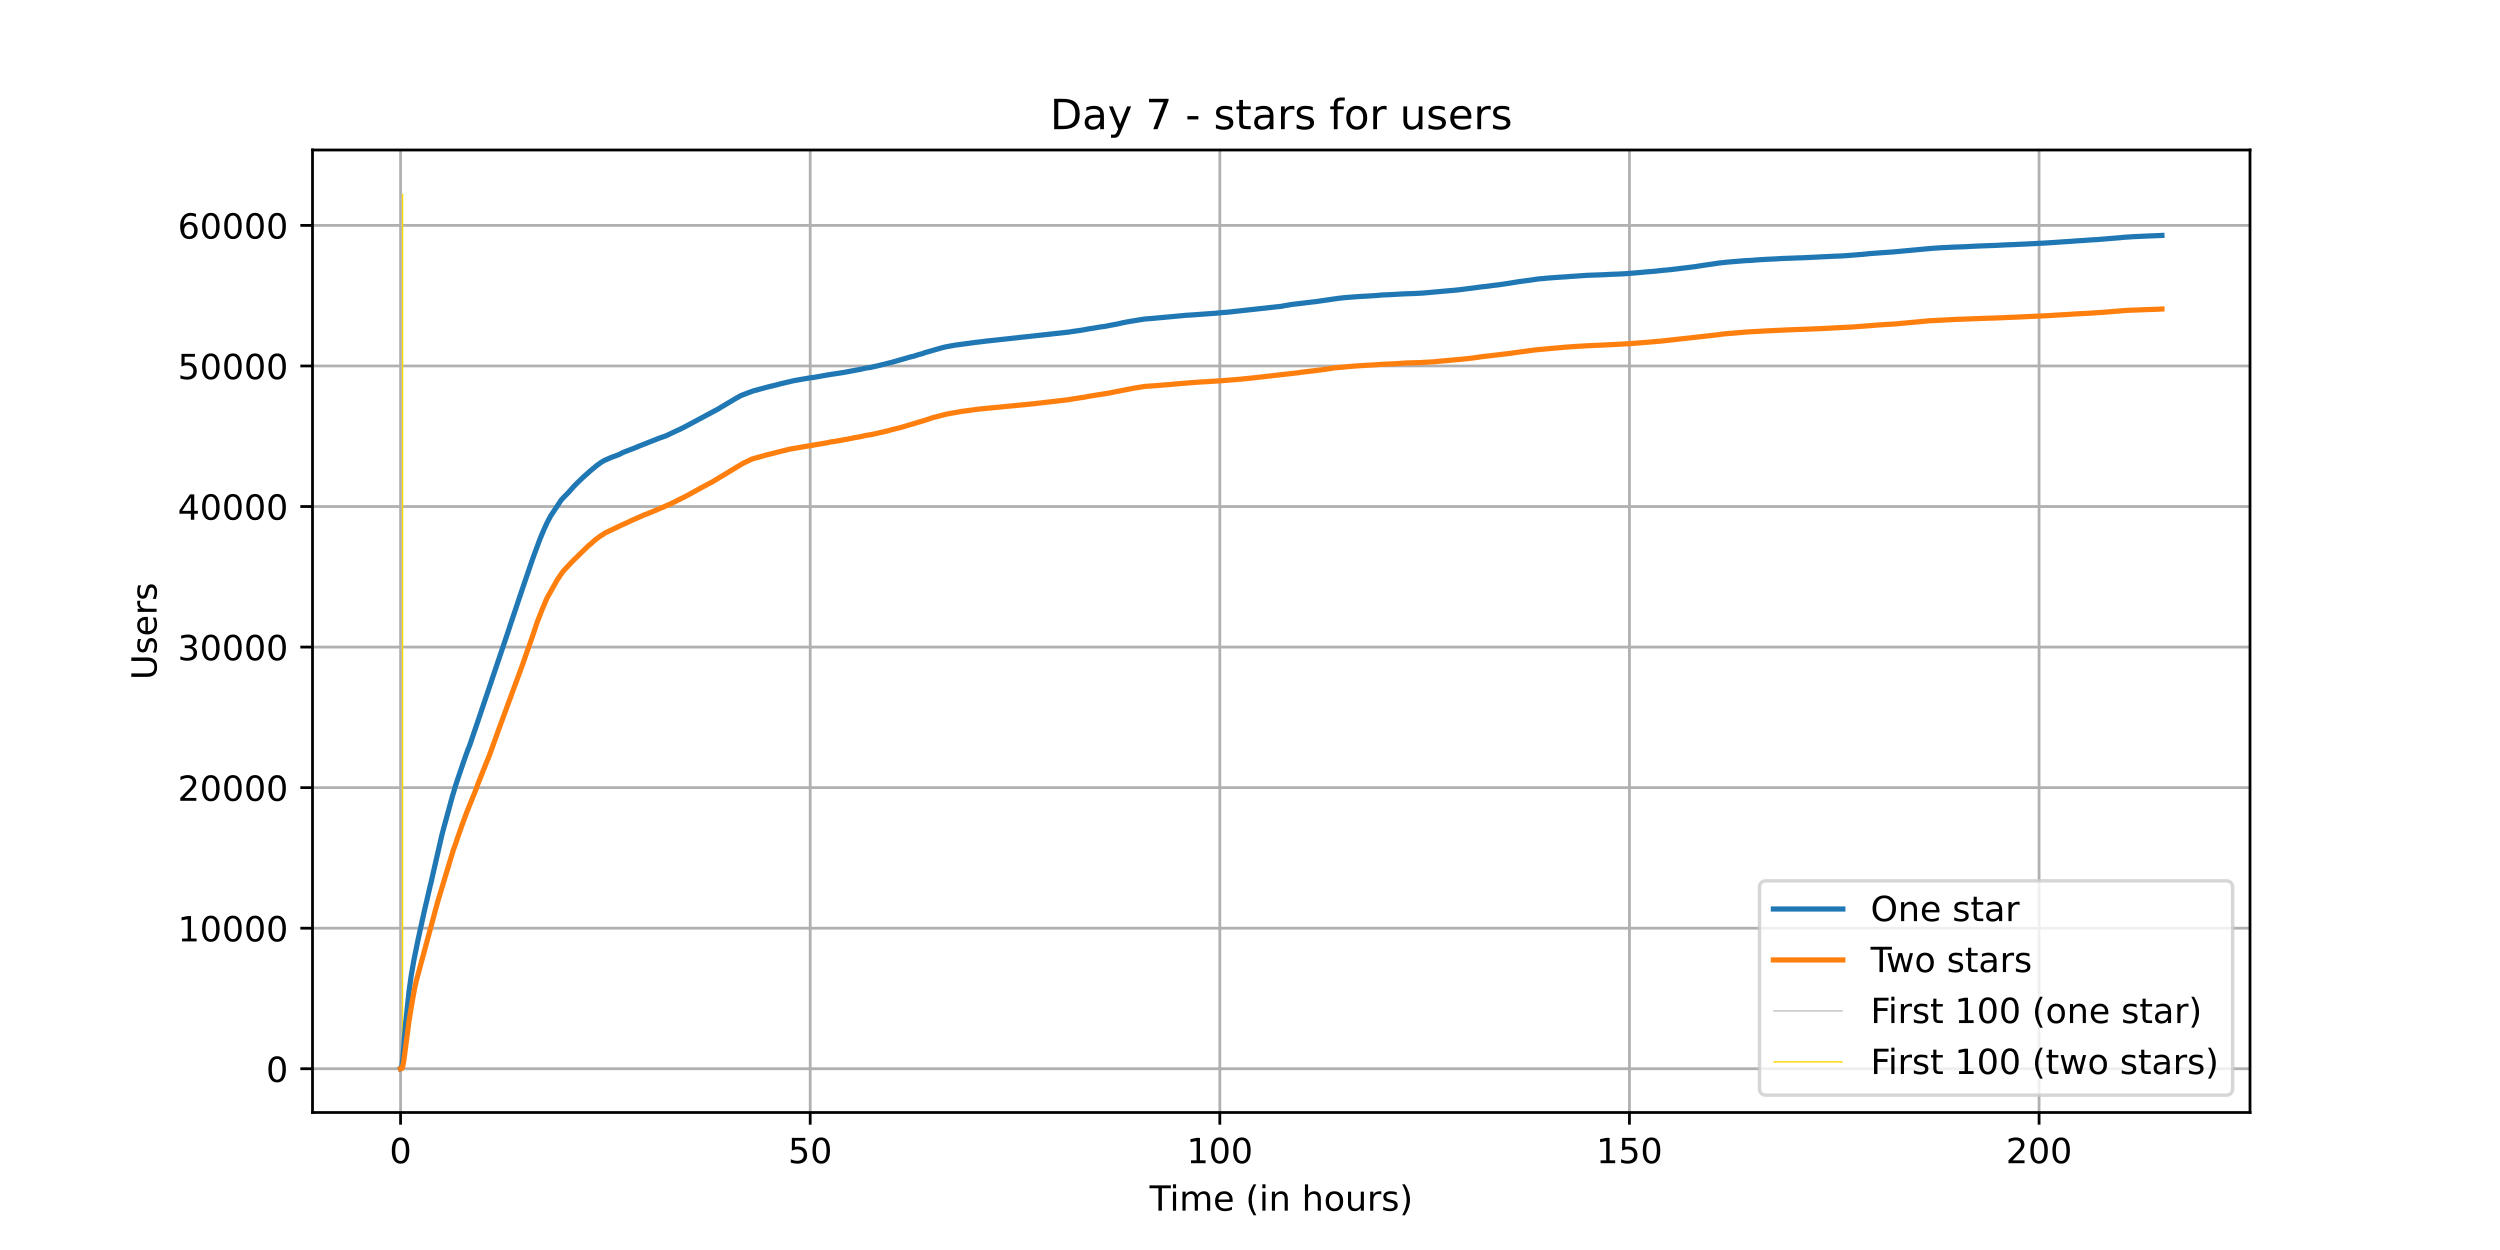 <?xml version="1.0" encoding="utf-8" standalone="no"?>
<!DOCTYPE svg PUBLIC "-//W3C//DTD SVG 1.1//EN"
  "http://www.w3.org/Graphics/SVG/1.1/DTD/svg11.dtd">
<!-- Created with matplotlib (https://matplotlib.org/) -->
<svg height="360pt" version="1.1" viewBox="0 0 720 360" width="720pt" xmlns="http://www.w3.org/2000/svg" xmlns:xlink="http://www.w3.org/1999/xlink">
 <defs>
  <style type="text/css">*{stroke-linecap:butt;stroke-linejoin:round;}</style>
 </defs>
 <g id="figure_1">
  <g id="patch_1">
   <path d="M 0 360 
L 720 360 
L 720 0 
L 0 0 
z
" style="fill:#ffffff;"/>
  </g>
  <g id="axes_1">
   <g id="patch_2">
    <path d="M 90 320.4 
L 648 320.4 
L 648 43.2 
L 90 43.2 
z
" style="fill:#ffffff;"/>
   </g>
   <g id="matplotlib.axis_1">
    <g id="xtick_1">
     <g id="line2d_1">
      <path clip-path="url(#p04a15d1991)" d="M 115.364 320.4 
L 115.364 43.2 
" style="fill:none;stroke:#b0b0b0;stroke-linecap:square;stroke-width:0.8;"/>
     </g>
     <g id="line2d_2">
      <defs>
       <path d="M 0 0 
L 0 3.5 
" id="mc020e2a928" style="stroke:#000000;stroke-width:0.8;"/>
      </defs>
      <g>
       <use style="stroke:#000000;stroke-width:0.8;" x="115.364" xlink:href="#mc020e2a928" y="320.4"/>
      </g>
     </g>
     <g id="text_1">
      <!-- 0 -->
      <g transform="translate(112.182 334.998)scale(0.1 -0.1)">
       <defs>
        <path d="M 31.781 66.406 
Q 24.172 66.406 20.328 58.906 
Q 16.5 51.422 16.5 36.375 
Q 16.5 21.391 20.328 13.891 
Q 24.172 6.391 31.781 6.391 
Q 39.453 6.391 43.281 13.891 
Q 47.125 21.391 47.125 36.375 
Q 47.125 51.422 43.281 58.906 
Q 39.453 66.406 31.781 66.406 
z
M 31.781 74.219 
Q 44.047 74.219 50.516 64.516 
Q 56.984 54.828 56.984 36.375 
Q 56.984 17.969 50.516 8.266 
Q 44.047 -1.422 31.781 -1.422 
Q 19.531 -1.422 13.062 8.266 
Q 6.594 17.969 6.594 36.375 
Q 6.594 54.828 13.062 64.516 
Q 19.531 74.219 31.781 74.219 
z
" id="DejaVuSans-48"/>
       </defs>
       <use xlink:href="#DejaVuSans-48"/>
      </g>
     </g>
    </g>
    <g id="xtick_2">
     <g id="line2d_3">
      <path clip-path="url(#p04a15d1991)" d="M 233.336 320.4 
L 233.336 43.2 
" style="fill:none;stroke:#b0b0b0;stroke-linecap:square;stroke-width:0.8;"/>
     </g>
     <g id="line2d_4">
      <g>
       <use style="stroke:#000000;stroke-width:0.8;" x="233.336" xlink:href="#mc020e2a928" y="320.4"/>
      </g>
     </g>
     <g id="text_2">
      <!-- 50 -->
      <g transform="translate(226.973 334.998)scale(0.1 -0.1)">
       <defs>
        <path d="M 10.797 72.906 
L 49.516 72.906 
L 49.516 64.594 
L 19.828 64.594 
L 19.828 46.734 
Q 21.969 47.469 24.109 47.828 
Q 26.266 48.188 28.422 48.188 
Q 40.625 48.188 47.75 41.5 
Q 54.891 34.812 54.891 23.391 
Q 54.891 11.625 47.562 5.094 
Q 40.234 -1.422 26.906 -1.422 
Q 22.312 -1.422 17.547 -0.641 
Q 12.797 0.141 7.719 1.703 
L 7.719 11.625 
Q 12.109 9.234 16.797 8.062 
Q 21.484 6.891 26.703 6.891 
Q 35.156 6.891 40.078 11.328 
Q 45.016 15.766 45.016 23.391 
Q 45.016 31 40.078 35.438 
Q 35.156 39.891 26.703 39.891 
Q 22.75 39.891 18.812 39.016 
Q 14.891 38.141 10.797 36.281 
z
" id="DejaVuSans-53"/>
       </defs>
       <use xlink:href="#DejaVuSans-53"/>
       <use x="63.623" xlink:href="#DejaVuSans-48"/>
      </g>
     </g>
    </g>
    <g id="xtick_3">
     <g id="line2d_5">
      <path clip-path="url(#p04a15d1991)" d="M 351.307 320.4 
L 351.307 43.2 
" style="fill:none;stroke:#b0b0b0;stroke-linecap:square;stroke-width:0.8;"/>
     </g>
     <g id="line2d_6">
      <g>
       <use style="stroke:#000000;stroke-width:0.8;" x="351.307" xlink:href="#mc020e2a928" y="320.4"/>
      </g>
     </g>
     <g id="text_3">
      <!-- 100 -->
      <g transform="translate(341.764 334.998)scale(0.1 -0.1)">
       <defs>
        <path d="M 12.406 8.297 
L 28.516 8.297 
L 28.516 63.922 
L 10.984 60.406 
L 10.984 69.391 
L 28.422 72.906 
L 38.281 72.906 
L 38.281 8.297 
L 54.391 8.297 
L 54.391 0 
L 12.406 0 
z
" id="DejaVuSans-49"/>
       </defs>
       <use xlink:href="#DejaVuSans-49"/>
       <use x="63.623" xlink:href="#DejaVuSans-48"/>
       <use x="127.246" xlink:href="#DejaVuSans-48"/>
      </g>
     </g>
    </g>
    <g id="xtick_4">
     <g id="line2d_7">
      <path clip-path="url(#p04a15d1991)" d="M 469.279 320.4 
L 469.279 43.2 
" style="fill:none;stroke:#b0b0b0;stroke-linecap:square;stroke-width:0.8;"/>
     </g>
     <g id="line2d_8">
      <g>
       <use style="stroke:#000000;stroke-width:0.8;" x="469.279" xlink:href="#mc020e2a928" y="320.4"/>
      </g>
     </g>
     <g id="text_4">
      <!-- 150 -->
      <g transform="translate(459.736 334.998)scale(0.1 -0.1)">
       <use xlink:href="#DejaVuSans-49"/>
       <use x="63.623" xlink:href="#DejaVuSans-53"/>
       <use x="127.246" xlink:href="#DejaVuSans-48"/>
      </g>
     </g>
    </g>
    <g id="xtick_5">
     <g id="line2d_9">
      <path clip-path="url(#p04a15d1991)" d="M 587.251 320.4 
L 587.251 43.2 
" style="fill:none;stroke:#b0b0b0;stroke-linecap:square;stroke-width:0.8;"/>
     </g>
     <g id="line2d_10">
      <g>
       <use style="stroke:#000000;stroke-width:0.8;" x="587.251" xlink:href="#mc020e2a928" y="320.4"/>
      </g>
     </g>
     <g id="text_5">
      <!-- 200 -->
      <g transform="translate(577.708 334.998)scale(0.1 -0.1)">
       <defs>
        <path d="M 19.188 8.297 
L 53.609 8.297 
L 53.609 0 
L 7.328 0 
L 7.328 8.297 
Q 12.938 14.109 22.625 23.891 
Q 32.328 33.688 34.812 36.531 
Q 39.547 41.844 41.422 45.531 
Q 43.312 49.219 43.312 52.781 
Q 43.312 58.594 39.234 62.25 
Q 35.156 65.922 28.609 65.922 
Q 23.969 65.922 18.812 64.312 
Q 13.672 62.703 7.812 59.422 
L 7.812 69.391 
Q 13.766 71.781 18.938 73 
Q 24.125 74.219 28.422 74.219 
Q 39.75 74.219 46.484 68.547 
Q 53.219 62.891 53.219 53.422 
Q 53.219 48.922 51.531 44.891 
Q 49.859 40.875 45.406 35.406 
Q 44.188 33.984 37.641 27.219 
Q 31.109 20.453 19.188 8.297 
z
" id="DejaVuSans-50"/>
       </defs>
       <use xlink:href="#DejaVuSans-50"/>
       <use x="63.623" xlink:href="#DejaVuSans-48"/>
       <use x="127.246" xlink:href="#DejaVuSans-48"/>
      </g>
     </g>
    </g>
    <g id="text_6">
     <!-- Time (in hours) -->
     <g transform="translate(331.072 348.677)scale(0.1 -0.1)">
      <defs>
       <path d="M -0.297 72.906 
L 61.375 72.906 
L 61.375 64.594 
L 35.5 64.594 
L 35.5 0 
L 25.594 0 
L 25.594 64.594 
L -0.297 64.594 
z
" id="DejaVuSans-84"/>
       <path d="M 9.422 54.688 
L 18.406 54.688 
L 18.406 0 
L 9.422 0 
z
M 9.422 75.984 
L 18.406 75.984 
L 18.406 64.594 
L 9.422 64.594 
z
" id="DejaVuSans-105"/>
       <path d="M 52 44.188 
Q 55.375 50.25 60.062 53.125 
Q 64.75 56 71.094 56 
Q 79.641 56 84.281 50.016 
Q 88.922 44.047 88.922 33.016 
L 88.922 0 
L 79.891 0 
L 79.891 32.719 
Q 79.891 40.578 77.094 44.375 
Q 74.312 48.188 68.609 48.188 
Q 61.625 48.188 57.562 43.547 
Q 53.516 38.922 53.516 30.906 
L 53.516 0 
L 44.484 0 
L 44.484 32.719 
Q 44.484 40.625 41.703 44.406 
Q 38.922 48.188 33.109 48.188 
Q 26.219 48.188 22.156 43.531 
Q 18.109 38.875 18.109 30.906 
L 18.109 0 
L 9.078 0 
L 9.078 54.688 
L 18.109 54.688 
L 18.109 46.188 
Q 21.188 51.219 25.484 53.609 
Q 29.781 56 35.688 56 
Q 41.656 56 45.828 52.969 
Q 50 49.953 52 44.188 
z
" id="DejaVuSans-109"/>
       <path d="M 56.203 29.594 
L 56.203 25.203 
L 14.891 25.203 
Q 15.484 15.922 20.484 11.062 
Q 25.484 6.203 34.422 6.203 
Q 39.594 6.203 44.453 7.469 
Q 49.312 8.734 54.109 11.281 
L 54.109 2.781 
Q 49.266 0.734 44.188 -0.344 
Q 39.109 -1.422 33.891 -1.422 
Q 20.797 -1.422 13.156 6.188 
Q 5.516 13.812 5.516 26.812 
Q 5.516 40.234 12.766 48.109 
Q 20.016 56 32.328 56 
Q 43.359 56 49.781 48.891 
Q 56.203 41.797 56.203 29.594 
z
M 47.219 32.234 
Q 47.125 39.594 43.094 43.984 
Q 39.062 48.391 32.422 48.391 
Q 24.906 48.391 20.391 44.141 
Q 15.875 39.891 15.188 32.172 
z
" id="DejaVuSans-101"/>
       <path id="DejaVuSans-32"/>
       <path d="M 31 75.875 
Q 24.469 64.656 21.281 53.656 
Q 18.109 42.672 18.109 31.391 
Q 18.109 20.125 21.312 9.062 
Q 24.516 -2 31 -13.188 
L 23.188 -13.188 
Q 15.875 -1.703 12.234 9.375 
Q 8.594 20.453 8.594 31.391 
Q 8.594 42.281 12.203 53.312 
Q 15.828 64.359 23.188 75.875 
z
" id="DejaVuSans-40"/>
       <path d="M 54.891 33.016 
L 54.891 0 
L 45.906 0 
L 45.906 32.719 
Q 45.906 40.484 42.875 44.328 
Q 39.844 48.188 33.797 48.188 
Q 26.516 48.188 22.312 43.547 
Q 18.109 38.922 18.109 30.906 
L 18.109 0 
L 9.078 0 
L 9.078 54.688 
L 18.109 54.688 
L 18.109 46.188 
Q 21.344 51.125 25.703 53.562 
Q 30.078 56 35.797 56 
Q 45.219 56 50.047 50.172 
Q 54.891 44.344 54.891 33.016 
z
" id="DejaVuSans-110"/>
       <path d="M 54.891 33.016 
L 54.891 0 
L 45.906 0 
L 45.906 32.719 
Q 45.906 40.484 42.875 44.328 
Q 39.844 48.188 33.797 48.188 
Q 26.516 48.188 22.312 43.547 
Q 18.109 38.922 18.109 30.906 
L 18.109 0 
L 9.078 0 
L 9.078 75.984 
L 18.109 75.984 
L 18.109 46.188 
Q 21.344 51.125 25.703 53.562 
Q 30.078 56 35.797 56 
Q 45.219 56 50.047 50.172 
Q 54.891 44.344 54.891 33.016 
z
" id="DejaVuSans-104"/>
       <path d="M 30.609 48.391 
Q 23.391 48.391 19.188 42.75 
Q 14.984 37.109 14.984 27.297 
Q 14.984 17.484 19.156 11.844 
Q 23.344 6.203 30.609 6.203 
Q 37.797 6.203 41.984 11.859 
Q 46.188 17.531 46.188 27.297 
Q 46.188 37.016 41.984 42.703 
Q 37.797 48.391 30.609 48.391 
z
M 30.609 56 
Q 42.328 56 49.016 48.375 
Q 55.719 40.766 55.719 27.297 
Q 55.719 13.875 49.016 6.219 
Q 42.328 -1.422 30.609 -1.422 
Q 18.844 -1.422 12.172 6.219 
Q 5.516 13.875 5.516 27.297 
Q 5.516 40.766 12.172 48.375 
Q 18.844 56 30.609 56 
z
" id="DejaVuSans-111"/>
       <path d="M 8.5 21.578 
L 8.5 54.688 
L 17.484 54.688 
L 17.484 21.922 
Q 17.484 14.156 20.5 10.266 
Q 23.531 6.391 29.594 6.391 
Q 36.859 6.391 41.078 11.031 
Q 45.312 15.672 45.312 23.688 
L 45.312 54.688 
L 54.297 54.688 
L 54.297 0 
L 45.312 0 
L 45.312 8.406 
Q 42.047 3.422 37.719 1 
Q 33.406 -1.422 27.688 -1.422 
Q 18.266 -1.422 13.375 4.438 
Q 8.5 10.297 8.5 21.578 
z
M 31.109 56 
z
" id="DejaVuSans-117"/>
       <path d="M 41.109 46.297 
Q 39.594 47.172 37.812 47.578 
Q 36.031 48 33.891 48 
Q 26.266 48 22.188 43.047 
Q 18.109 38.094 18.109 28.812 
L 18.109 0 
L 9.078 0 
L 9.078 54.688 
L 18.109 54.688 
L 18.109 46.188 
Q 20.953 51.172 25.484 53.578 
Q 30.031 56 36.531 56 
Q 37.453 56 38.578 55.875 
Q 39.703 55.766 41.062 55.516 
z
" id="DejaVuSans-114"/>
       <path d="M 44.281 53.078 
L 44.281 44.578 
Q 40.484 46.531 36.375 47.5 
Q 32.281 48.484 27.875 48.484 
Q 21.188 48.484 17.844 46.438 
Q 14.5 44.391 14.5 40.281 
Q 14.5 37.156 16.891 35.375 
Q 19.281 33.594 26.516 31.984 
L 29.594 31.297 
Q 39.156 29.25 43.188 25.516 
Q 47.219 21.781 47.219 15.094 
Q 47.219 7.469 41.188 3.016 
Q 35.156 -1.422 24.609 -1.422 
Q 20.219 -1.422 15.453 -0.562 
Q 10.688 0.297 5.422 2 
L 5.422 11.281 
Q 10.406 8.688 15.234 7.391 
Q 20.062 6.109 24.812 6.109 
Q 31.156 6.109 34.562 8.281 
Q 37.984 10.453 37.984 14.406 
Q 37.984 18.062 35.516 20.016 
Q 33.062 21.969 24.703 23.781 
L 21.578 24.516 
Q 13.234 26.266 9.516 29.906 
Q 5.812 33.547 5.812 39.891 
Q 5.812 47.609 11.281 51.797 
Q 16.75 56 26.812 56 
Q 31.781 56 36.172 55.266 
Q 40.578 54.547 44.281 53.078 
z
" id="DejaVuSans-115"/>
       <path d="M 8.016 75.875 
L 15.828 75.875 
Q 23.141 64.359 26.781 53.312 
Q 30.422 42.281 30.422 31.391 
Q 30.422 20.453 26.781 9.375 
Q 23.141 -1.703 15.828 -13.188 
L 8.016 -13.188 
Q 14.5 -2 17.703 9.062 
Q 20.906 20.125 20.906 31.391 
Q 20.906 42.672 17.703 53.656 
Q 14.5 64.656 8.016 75.875 
z
" id="DejaVuSans-41"/>
      </defs>
      <use xlink:href="#DejaVuSans-84"/>
      <use x="57.959" xlink:href="#DejaVuSans-105"/>
      <use x="85.742" xlink:href="#DejaVuSans-109"/>
      <use x="183.154" xlink:href="#DejaVuSans-101"/>
      <use x="244.678" xlink:href="#DejaVuSans-32"/>
      <use x="276.465" xlink:href="#DejaVuSans-40"/>
      <use x="315.479" xlink:href="#DejaVuSans-105"/>
      <use x="343.262" xlink:href="#DejaVuSans-110"/>
      <use x="406.641" xlink:href="#DejaVuSans-32"/>
      <use x="438.428" xlink:href="#DejaVuSans-104"/>
      <use x="501.807" xlink:href="#DejaVuSans-111"/>
      <use x="562.988" xlink:href="#DejaVuSans-117"/>
      <use x="626.367" xlink:href="#DejaVuSans-114"/>
      <use x="667.48" xlink:href="#DejaVuSans-115"/>
      <use x="719.58" xlink:href="#DejaVuSans-41"/>
     </g>
    </g>
   </g>
   <g id="matplotlib.axis_2">
    <g id="ytick_1">
     <g id="line2d_11">
      <path clip-path="url(#p04a15d1991)" d="M 90 307.8 
L 648 307.8 
" style="fill:none;stroke:#b0b0b0;stroke-linecap:square;stroke-width:0.8;"/>
     </g>
     <g id="line2d_12">
      <defs>
       <path d="M 0 0 
L -3.5 0 
" id="m76f26fbe5c" style="stroke:#000000;stroke-width:0.8;"/>
      </defs>
      <g>
       <use style="stroke:#000000;stroke-width:0.8;" x="90" xlink:href="#m76f26fbe5c" y="307.8"/>
      </g>
     </g>
     <g id="text_7">
      <!-- 0 -->
      <g transform="translate(76.638 311.599)scale(0.1 -0.1)">
       <use xlink:href="#DejaVuSans-48"/>
      </g>
     </g>
    </g>
    <g id="ytick_2">
     <g id="line2d_13">
      <path clip-path="url(#p04a15d1991)" d="M 90 267.32 
L 648 267.32 
" style="fill:none;stroke:#b0b0b0;stroke-linecap:square;stroke-width:0.8;"/>
     </g>
     <g id="line2d_14">
      <g>
       <use style="stroke:#000000;stroke-width:0.8;" x="90" xlink:href="#m76f26fbe5c" y="267.32"/>
      </g>
     </g>
     <g id="text_8">
      <!-- 10000 -->
      <g transform="translate(51.188 271.119)scale(0.1 -0.1)">
       <use xlink:href="#DejaVuSans-49"/>
       <use x="63.623" xlink:href="#DejaVuSans-48"/>
       <use x="127.246" xlink:href="#DejaVuSans-48"/>
       <use x="190.869" xlink:href="#DejaVuSans-48"/>
       <use x="254.492" xlink:href="#DejaVuSans-48"/>
      </g>
     </g>
    </g>
    <g id="ytick_3">
     <g id="line2d_15">
      <path clip-path="url(#p04a15d1991)" d="M 90 226.839 
L 648 226.839 
" style="fill:none;stroke:#b0b0b0;stroke-linecap:square;stroke-width:0.8;"/>
     </g>
     <g id="line2d_16">
      <g>
       <use style="stroke:#000000;stroke-width:0.8;" x="90" xlink:href="#m76f26fbe5c" y="226.839"/>
      </g>
     </g>
     <g id="text_9">
      <!-- 20000 -->
      <g transform="translate(51.188 230.638)scale(0.1 -0.1)">
       <use xlink:href="#DejaVuSans-50"/>
       <use x="63.623" xlink:href="#DejaVuSans-48"/>
       <use x="127.246" xlink:href="#DejaVuSans-48"/>
       <use x="190.869" xlink:href="#DejaVuSans-48"/>
       <use x="254.492" xlink:href="#DejaVuSans-48"/>
      </g>
     </g>
    </g>
    <g id="ytick_4">
     <g id="line2d_17">
      <path clip-path="url(#p04a15d1991)" d="M 90 186.359 
L 648 186.359 
" style="fill:none;stroke:#b0b0b0;stroke-linecap:square;stroke-width:0.8;"/>
     </g>
     <g id="line2d_18">
      <g>
       <use style="stroke:#000000;stroke-width:0.8;" x="90" xlink:href="#m76f26fbe5c" y="186.359"/>
      </g>
     </g>
     <g id="text_10">
      <!-- 30000 -->
      <g transform="translate(51.188 190.158)scale(0.1 -0.1)">
       <defs>
        <path d="M 40.578 39.312 
Q 47.656 37.797 51.625 33 
Q 55.609 28.219 55.609 21.188 
Q 55.609 10.406 48.188 4.484 
Q 40.766 -1.422 27.094 -1.422 
Q 22.516 -1.422 17.656 -0.516 
Q 12.797 0.391 7.625 2.203 
L 7.625 11.719 
Q 11.719 9.328 16.594 8.109 
Q 21.484 6.891 26.812 6.891 
Q 36.078 6.891 40.938 10.547 
Q 45.797 14.203 45.797 21.188 
Q 45.797 27.641 41.281 31.266 
Q 36.766 34.906 28.719 34.906 
L 20.219 34.906 
L 20.219 43.016 
L 29.109 43.016 
Q 36.375 43.016 40.234 45.922 
Q 44.094 48.828 44.094 54.297 
Q 44.094 59.906 40.109 62.906 
Q 36.141 65.922 28.719 65.922 
Q 24.656 65.922 20.016 65.031 
Q 15.375 64.156 9.812 62.312 
L 9.812 71.094 
Q 15.438 72.656 20.344 73.438 
Q 25.25 74.219 29.594 74.219 
Q 40.828 74.219 47.359 69.109 
Q 53.906 64.016 53.906 55.328 
Q 53.906 49.266 50.438 45.094 
Q 46.969 40.922 40.578 39.312 
z
" id="DejaVuSans-51"/>
       </defs>
       <use xlink:href="#DejaVuSans-51"/>
       <use x="63.623" xlink:href="#DejaVuSans-48"/>
       <use x="127.246" xlink:href="#DejaVuSans-48"/>
       <use x="190.869" xlink:href="#DejaVuSans-48"/>
       <use x="254.492" xlink:href="#DejaVuSans-48"/>
      </g>
     </g>
    </g>
    <g id="ytick_5">
     <g id="line2d_19">
      <path clip-path="url(#p04a15d1991)" d="M 90 145.879 
L 648 145.879 
" style="fill:none;stroke:#b0b0b0;stroke-linecap:square;stroke-width:0.8;"/>
     </g>
     <g id="line2d_20">
      <g>
       <use style="stroke:#000000;stroke-width:0.8;" x="90" xlink:href="#m76f26fbe5c" y="145.879"/>
      </g>
     </g>
     <g id="text_11">
      <!-- 40000 -->
      <g transform="translate(51.188 149.678)scale(0.1 -0.1)">
       <defs>
        <path d="M 37.797 64.312 
L 12.891 25.391 
L 37.797 25.391 
z
M 35.203 72.906 
L 47.609 72.906 
L 47.609 25.391 
L 58.016 25.391 
L 58.016 17.188 
L 47.609 17.188 
L 47.609 0 
L 37.797 0 
L 37.797 17.188 
L 4.891 17.188 
L 4.891 26.703 
z
" id="DejaVuSans-52"/>
       </defs>
       <use xlink:href="#DejaVuSans-52"/>
       <use x="63.623" xlink:href="#DejaVuSans-48"/>
       <use x="127.246" xlink:href="#DejaVuSans-48"/>
       <use x="190.869" xlink:href="#DejaVuSans-48"/>
       <use x="254.492" xlink:href="#DejaVuSans-48"/>
      </g>
     </g>
    </g>
    <g id="ytick_6">
     <g id="line2d_21">
      <path clip-path="url(#p04a15d1991)" d="M 90 105.398 
L 648 105.398 
" style="fill:none;stroke:#b0b0b0;stroke-linecap:square;stroke-width:0.8;"/>
     </g>
     <g id="line2d_22">
      <g>
       <use style="stroke:#000000;stroke-width:0.8;" x="90" xlink:href="#m76f26fbe5c" y="105.398"/>
      </g>
     </g>
     <g id="text_12">
      <!-- 50000 -->
      <g transform="translate(51.188 109.197)scale(0.1 -0.1)">
       <use xlink:href="#DejaVuSans-53"/>
       <use x="63.623" xlink:href="#DejaVuSans-48"/>
       <use x="127.246" xlink:href="#DejaVuSans-48"/>
       <use x="190.869" xlink:href="#DejaVuSans-48"/>
       <use x="254.492" xlink:href="#DejaVuSans-48"/>
      </g>
     </g>
    </g>
    <g id="ytick_7">
     <g id="line2d_23">
      <path clip-path="url(#p04a15d1991)" d="M 90 64.918 
L 648 64.918 
" style="fill:none;stroke:#b0b0b0;stroke-linecap:square;stroke-width:0.8;"/>
     </g>
     <g id="line2d_24">
      <g>
       <use style="stroke:#000000;stroke-width:0.8;" x="90" xlink:href="#m76f26fbe5c" y="64.918"/>
      </g>
     </g>
     <g id="text_13">
      <!-- 60000 -->
      <g transform="translate(51.188 68.717)scale(0.1 -0.1)">
       <defs>
        <path d="M 33.016 40.375 
Q 26.375 40.375 22.484 35.828 
Q 18.609 31.297 18.609 23.391 
Q 18.609 15.531 22.484 10.953 
Q 26.375 6.391 33.016 6.391 
Q 39.656 6.391 43.531 10.953 
Q 47.406 15.531 47.406 23.391 
Q 47.406 31.297 43.531 35.828 
Q 39.656 40.375 33.016 40.375 
z
M 52.594 71.297 
L 52.594 62.312 
Q 48.875 64.062 45.094 64.984 
Q 41.312 65.922 37.594 65.922 
Q 27.828 65.922 22.672 59.328 
Q 17.531 52.734 16.797 39.406 
Q 19.672 43.656 24.016 45.922 
Q 28.375 48.188 33.594 48.188 
Q 44.578 48.188 50.953 41.516 
Q 57.328 34.859 57.328 23.391 
Q 57.328 12.156 50.688 5.359 
Q 44.047 -1.422 33.016 -1.422 
Q 20.359 -1.422 13.672 8.266 
Q 6.984 17.969 6.984 36.375 
Q 6.984 53.656 15.188 63.938 
Q 23.391 74.219 37.203 74.219 
Q 40.922 74.219 44.703 73.484 
Q 48.484 72.75 52.594 71.297 
z
" id="DejaVuSans-54"/>
       </defs>
       <use xlink:href="#DejaVuSans-54"/>
       <use x="63.623" xlink:href="#DejaVuSans-48"/>
       <use x="127.246" xlink:href="#DejaVuSans-48"/>
       <use x="190.869" xlink:href="#DejaVuSans-48"/>
       <use x="254.492" xlink:href="#DejaVuSans-48"/>
      </g>
     </g>
    </g>
    <g id="text_14">
     <!-- Users -->
     <g transform="translate(45.108 195.801)rotate(-90)scale(0.1 -0.1)">
      <defs>
       <path d="M 8.688 72.906 
L 18.609 72.906 
L 18.609 28.609 
Q 18.609 16.891 22.844 11.734 
Q 27.094 6.594 36.625 6.594 
Q 46.094 6.594 50.344 11.734 
Q 54.594 16.891 54.594 28.609 
L 54.594 72.906 
L 64.5 72.906 
L 64.5 27.391 
Q 64.5 13.141 57.438 5.859 
Q 50.391 -1.422 36.625 -1.422 
Q 22.797 -1.422 15.734 5.859 
Q 8.688 13.141 8.688 27.391 
z
" id="DejaVuSans-85"/>
      </defs>
      <use xlink:href="#DejaVuSans-85"/>
      <use x="73.193" xlink:href="#DejaVuSans-115"/>
      <use x="125.293" xlink:href="#DejaVuSans-101"/>
      <use x="186.816" xlink:href="#DejaVuSans-114"/>
      <use x="227.93" xlink:href="#DejaVuSans-115"/>
     </g>
    </g>
   </g>
   <g id="LineCollection_1">
    <path clip-path="url(#p04a15d1991)" d="M 115.74 307.8 
L 115.74 55.8 
" style="fill:none;stroke:#c0c0c0;stroke-width:0.4;"/>
   </g>
   <g id="LineCollection_2">
    <path clip-path="url(#p04a15d1991)" d="M 115.936 307.8 
L 115.936 55.8 
" style="fill:none;stroke:#ffd700;stroke-width:0.4;"/>
   </g>
   <g id="line2d_25">
    <path clip-path="url(#p04a15d1991)" d="M 115.364 307.8 
L 115.585 307.735 
L 115.702 307.419 
L 116.014 304.898 
L 116.286 301.424 
L 116.832 294.624 
L 117.806 285.422 
L 118.43 280.962 
L 119.209 276.472 
L 120.495 270.19 
L 121.859 263.968 
L 122.249 262.203 
L 122.833 259.73 
L 123.885 255.151 
L 124.041 254.544 
L 127.276 240.424 
L 127.431 239.85 
L 127.937 237.911 
L 128.171 237.101 
L 130.237 229.507 
L 130.665 228.098 
L 131.133 226.487 
L 131.756 224.564 
L 133.471 219.537 
L 133.782 218.63 
L 134.68 216.12 
L 135.265 214.683 
L 135.927 212.724 
L 136.785 210.202 
L 137.214 208.947 
L 146.53 181.335 
L 146.958 180.008 
L 148.752 174.66 
L 149.142 173.482 
L 149.883 171.268 
L 153.119 161.775 
L 153.703 160.12 
L 155.535 155.173 
L 156.783 152.218 
L 157.524 150.611 
L 157.758 150.161 
L 158.576 148.611 
L 161.578 144.081 
L 162.045 143.547 
L 163.449 142.106 
L 163.76 141.794 
L 165.242 140.11 
L 165.437 139.92 
L 166.099 139.224 
L 167.931 137.463 
L 168.282 137.163 
L 168.515 136.928 
L 169.334 136.24 
L 169.801 135.775 
L 170.113 135.536 
L 171.438 134.427 
L 171.672 134.216 
L 173.152 133.139 
L 174.087 132.589 
L 174.438 132.443 
L 175.295 132.067 
L 175.607 131.925 
L 176.544 131.548 
L 177.284 131.293 
L 177.596 131.172 
L 178.22 130.937 
L 179.472 130.294 
L 182.872 128.982 
L 183.379 128.784 
L 183.886 128.545 
L 190.084 126.108 
L 190.941 125.821 
L 191.643 125.582 
L 192.422 125.221 
L 195.111 123.946 
L 195.463 123.809 
L 196.866 123.116 
L 197.295 122.894 
L 206.963 117.712 
L 207.626 117.291 
L 207.977 117.081 
L 208.21 116.967 
L 208.444 116.81 
L 209.808 116.004 
L 210.12 115.806 
L 210.51 115.587 
L 210.899 115.36 
L 212.224 114.563 
L 212.654 114.344 
L 213.355 113.931 
L 213.823 113.765 
L 215.071 113.268 
L 217.175 112.507 
L 217.995 112.32 
L 218.579 112.138 
L 221.23 111.422 
L 224.037 110.754 
L 224.31 110.648 
L 228.246 109.726 
L 228.52 109.653 
L 230.039 109.385 
L 233.313 108.819 
L 234.17 108.718 
L 234.95 108.592 
L 238.535 107.952 
L 239.197 107.843 
L 241.107 107.56 
L 243.094 107.248 
L 243.445 107.179 
L 248.005 106.333 
L 248.394 106.228 
L 249.135 106.042 
L 250.854 105.795 
L 251.595 105.609 
L 252.686 105.382 
L 253.388 105.2 
L 256.193 104.504 
L 256.895 104.334 
L 262.313 102.771 
L 263.21 102.573 
L 264.613 102.103 
L 265.12 101.994 
L 265.666 101.844 
L 266.25 101.605 
L 271.553 100.083 
L 272.488 99.877 
L 273.424 99.699 
L 274.788 99.452 
L 275.1 99.399 
L 280.947 98.606 
L 281.882 98.5 
L 283.091 98.355 
L 283.948 98.245 
L 307.834 95.634 
L 308.652 95.493 
L 311.42 95.104 
L 311.887 95.023 
L 313.252 94.772 
L 313.642 94.695 
L 314.422 94.59 
L 317.19 94.12 
L 318.125 94.011 
L 319.218 93.796 
L 319.724 93.695 
L 321.05 93.452 
L 322.026 93.262 
L 322.883 93.064 
L 323.234 92.971 
L 323.702 92.898 
L 324.717 92.683 
L 327.02 92.307 
L 327.643 92.198 
L 329.631 91.886 
L 330.177 91.833 
L 331.66 91.724 
L 340.315 90.926 
L 341.328 90.821 
L 342.069 90.781 
L 345.227 90.566 
L 346.629 90.457 
L 350.059 90.214 
L 351.034 90.109 
L 351.93 90.028 
L 353.489 89.918 
L 369.242 88.19 
L 369.671 88.085 
L 371.308 87.805 
L 372.048 87.684 
L 379.337 86.81 
L 380 86.708 
L 380.779 86.599 
L 382.573 86.336 
L 385.34 85.935 
L 386.471 85.81 
L 387.484 85.7 
L 391.578 85.389 
L 393.644 85.279 
L 396.295 85.113 
L 397.463 85.008 
L 398.009 84.952 
L 399.568 84.899 
L 401.633 84.79 
L 404.205 84.636 
L 407.245 84.531 
L 407.907 84.502 
L 409.86 84.393 
L 417.81 83.684 
L 419.057 83.579 
L 420.109 83.47 
L 424.591 82.899 
L 425.176 82.826 
L 425.877 82.721 
L 427.241 82.547 
L 428.332 82.442 
L 428.8 82.369 
L 429.385 82.3 
L 430.008 82.195 
L 430.943 82.11 
L 431.722 82.001 
L 432.346 81.92 
L 434.684 81.567 
L 437.295 81.134 
L 440.88 80.657 
L 442.751 80.377 
L 443.686 80.272 
L 444.543 80.207 
L 445.557 80.098 
L 449.22 79.831 
L 451.051 79.721 
L 451.986 79.636 
L 453.701 79.527 
L 457.018 79.296 
L 460.057 79.187 
L 461.694 79.126 
L 463.837 79.017 
L 465.512 78.952 
L 467.889 78.843 
L 472.84 78.442 
L 473.775 78.337 
L 474.593 78.272 
L 476.035 78.163 
L 477.009 78.074 
L 477.906 77.965 
L 478.958 77.851 
L 480.168 77.746 
L 481.219 77.641 
L 487.494 76.884 
L 487.884 76.831 
L 489.988 76.507 
L 490.417 76.439 
L 493.3 76.026 
L 495.21 75.738 
L 496.224 75.633 
L 497.431 75.495 
L 502.576 75.074 
L 504.719 74.965 
L 505.693 74.872 
L 508.499 74.694 
L 510.954 74.585 
L 513.409 74.439 
L 516.566 74.329 
L 517.268 74.293 
L 518.71 74.253 
L 521.165 74.143 
L 521.827 74.111 
L 524.01 74.002 
L 526.114 73.896 
L 528.375 73.787 
L 529.934 73.734 
L 531.692 73.625 
L 532.55 73.556 
L 533.836 73.459 
L 534.148 73.435 
L 535.473 73.326 
L 536.213 73.277 
L 537.265 73.168 
L 538.396 73.042 
L 539.916 72.933 
L 543.541 72.67 
L 545.217 72.56 
L 556.21 71.54 
L 557.73 71.435 
L 558.549 71.374 
L 560.732 71.265 
L 562.72 71.168 
L 565.837 71.059 
L 568.098 70.937 
L 570.437 70.828 
L 571.996 70.775 
L 574.962 70.666 
L 577.304 70.536 
L 580.345 70.427 
L 581.125 70.375 
L 583.736 70.269 
L 584.476 70.229 
L 586.581 70.12 
L 587.049 70.087 
L 589.27 69.978 
L 592.232 69.784 
L 593.869 69.674 
L 594.336 69.638 
L 596.012 69.533 
L 596.753 69.484 
L 598.039 69.375 
L 600.455 69.233 
L 601.742 69.124 
L 603.885 69.01 
L 605.172 68.901 
L 610.475 68.464 
L 611.488 68.355 
L 614.372 68.164 
L 616.829 68.055 
L 618.778 67.962 
L 621.623 67.853 
L 622.636 67.8 
L 622.636 67.8 
" style="fill:none;stroke:#1f77b4;stroke-linecap:square;stroke-width:1.5;"/>
   </g>
   <g id="line2d_26">
    <path clip-path="url(#p04a15d1991)" d="M 115.364 307.8 
L 115.74 307.707 
L 115.896 307.432 
L 116.247 305.808 
L 117.182 298.813 
L 117.806 293.96 
L 118.702 288.531 
L 119.365 284.876 
L 119.871 282.577 
L 126.067 259.661 
L 130.549 244.829 
L 131.172 243.116 
L 131.756 241.368 
L 132.38 239.603 
L 133.042 237.68 
L 133.938 235.255 
L 134.211 234.506 
L 134.446 233.891 
L 137.058 227.422 
L 137.643 225.771 
L 140.256 219.221 
L 140.606 218.427 
L 141.658 215.61 
L 142.633 212.861 
L 143.763 209.728 
L 150.545 191.269 
L 151.949 187.217 
L 152.3 186.266 
L 152.729 185.059 
L 153.937 181.538 
L 154.678 179.271 
L 155.184 177.975 
L 156.159 175.478 
L 156.783 174.037 
L 157.094 173.268 
L 157.406 172.547 
L 157.758 171.863 
L 158.03 171.365 
L 160.564 166.884 
L 160.837 166.503 
L 161.305 165.775 
L 162.201 164.504 
L 164.813 161.71 
L 167.931 158.654 
L 168.983 157.654 
L 169.568 157.075 
L 170.308 156.484 
L 171.477 155.436 
L 172.919 154.367 
L 174.087 153.639 
L 174.36 153.436 
L 177.051 152.173 
L 178.728 151.36 
L 180.02 150.777 
L 180.841 150.408 
L 181.193 150.246 
L 181.505 150.072 
L 185.329 148.384 
L 185.718 148.226 
L 186.381 147.992 
L 186.849 147.781 
L 188.213 147.239 
L 193.357 145.024 
L 193.591 144.867 
L 193.903 144.725 
L 194.644 144.381 
L 195.345 143.988 
L 195.657 143.855 
L 197.139 143.118 
L 198.62 142.316 
L 202.713 140.053 
L 203.025 139.928 
L 203.298 139.762 
L 204.117 139.309 
L 204.429 139.171 
L 204.935 138.904 
L 213.823 133.532 
L 214.057 133.398 
L 216.629 132.184 
L 216.981 132.079 
L 217.449 131.957 
L 218.033 131.787 
L 219.632 131.346 
L 220.022 131.229 
L 220.918 130.97 
L 221.426 130.864 
L 223.101 130.447 
L 223.452 130.338 
L 225.987 129.711 
L 226.221 129.654 
L 226.61 129.561 
L 227.116 129.423 
L 230.818 128.772 
L 232.455 128.5 
L 233.235 128.371 
L 233.937 128.261 
L 234.872 128.083 
L 235.495 127.974 
L 238.34 127.496 
L 238.73 127.391 
L 239.314 127.262 
L 240.132 127.16 
L 240.99 127.011 
L 244.185 126.452 
L 245.354 126.221 
L 246.017 126.059 
L 246.757 125.95 
L 248.161 125.703 
L 248.667 125.549 
L 249.799 125.327 
L 250.462 125.238 
L 251.634 125.007 
L 252.881 124.736 
L 253.31 124.626 
L 254.323 124.412 
L 255.959 124.015 
L 256.427 123.877 
L 256.661 123.792 
L 259.623 123.06 
L 266.836 120.902 
L 267.147 120.793 
L 268.784 120.23 
L 269.72 120.028 
L 270.656 119.761 
L 272.488 119.299 
L 273.735 119.06 
L 274.632 118.898 
L 276.231 118.623 
L 276.659 118.522 
L 278.063 118.34 
L 281.064 117.927 
L 281.492 117.862 
L 296.325 116.417 
L 297.304 116.316 
L 297.811 116.267 
L 298.746 116.158 
L 307.834 115.101 
L 308.379 114.992 
L 310.289 114.688 
L 310.796 114.599 
L 312.316 114.397 
L 312.785 114.288 
L 313.72 114.11 
L 315.552 113.81 
L 317.697 113.478 
L 319.374 113.195 
L 327.098 111.685 
L 327.955 111.575 
L 329.554 111.308 
L 329.905 111.28 
L 330.373 111.244 
L 331.816 111.134 
L 332.557 111.09 
L 337.509 110.689 
L 338.639 110.58 
L 343.434 110.187 
L 344.954 110.078 
L 345.461 110.025 
L 347.604 109.916 
L 350.293 109.746 
L 351.93 109.636 
L 356.216 109.296 
L 357.502 109.191 
L 357.931 109.126 
L 359.107 109.017 
L 360.044 108.932 
L 360.941 108.823 
L 373.295 107.418 
L 373.841 107.357 
L 374.464 107.248 
L 375.088 107.167 
L 376.101 107.058 
L 381.676 106.37 
L 382.183 106.277 
L 384.327 105.941 
L 390.799 105.374 
L 392.748 105.265 
L 393.527 105.208 
L 395.476 105.099 
L 396.255 105.046 
L 397.775 104.937 
L 399.568 104.86 
L 401.906 104.75 
L 405.101 104.532 
L 409.076 104.423 
L 411.535 104.277 
L 413.289 104.176 
L 413.913 104.091 
L 420.849 103.475 
L 421.629 103.374 
L 422.097 103.338 
L 423.149 103.232 
L 424.552 103.05 
L 427.28 102.654 
L 427.825 102.597 
L 428.8 102.5 
L 429.189 102.455 
L 435.58 101.686 
L 436.126 101.581 
L 437.568 101.387 
L 438.503 101.277 
L 441.66 100.836 
L 442.79 100.715 
L 450.778 99.99 
L 452.259 99.893 
L 452.649 99.852 
L 454.402 99.743 
L 457.056 99.581 
L 459.239 99.472 
L 460.797 99.419 
L 462.98 99.31 
L 463.681 99.273 
L 465.512 99.193 
L 467.422 99.083 
L 470.072 98.917 
L 471.514 98.808 
L 477.087 98.342 
L 478.412 98.233 
L 494.586 96.432 
L 496.34 96.181 
L 502.654 95.642 
L 504.486 95.533 
L 506.473 95.436 
L 508.071 95.335 
L 508.539 95.306 
L 510.876 95.197 
L 512.863 95.104 
L 515.203 94.995 
L 516.956 94.922 
L 520.19 94.813 
L 522.022 94.736 
L 524.75 94.626 
L 525.413 94.602 
L 527.791 94.464 
L 529.545 94.359 
L 530.207 94.331 
L 532.628 94.226 
L 533.407 94.177 
L 537.071 93.91 
L 538.357 93.805 
L 539.176 93.744 
L 540.422 93.635 
L 543.541 93.424 
L 545.607 93.315 
L 554.572 92.485 
L 555.82 92.376 
L 556.522 92.335 
L 558.977 92.226 
L 561.706 92.056 
L 564.123 91.951 
L 564.746 91.93 
L 567.903 91.821 
L 568.606 91.789 
L 570.125 91.74 
L 572.854 91.631 
L 574.143 91.607 
L 576.681 91.501 
L 577.149 91.469 
L 579.956 91.36 
L 581.71 91.287 
L 583.852 91.177 
L 585.646 91.1 
L 587.984 90.991 
L 588.647 90.963 
L 590.712 90.858 
L 591.179 90.825 
L 592.816 90.716 
L 595.233 90.578 
L 596.986 90.473 
L 597.493 90.429 
L 599.753 90.307 
L 601.936 90.198 
L 602.833 90.125 
L 605.523 89.959 
L 606.849 89.85 
L 607.628 89.793 
L 608.798 89.684 
L 612.853 89.368 
L 616.01 89.259 
L 617.881 89.174 
L 621.467 89.064 
L 622.286 89.004 
L 622.636 88.991 
L 622.636 88.991 
" style="fill:none;stroke:#ff7f0e;stroke-linecap:square;stroke-width:1.5;"/>
   </g>
   <g id="patch_3">
    <path d="M 90 320.4 
L 90 43.2 
" style="fill:none;stroke:#000000;stroke-linecap:square;stroke-linejoin:miter;stroke-width:0.8;"/>
   </g>
   <g id="patch_4">
    <path d="M 648 320.4 
L 648 43.2 
" style="fill:none;stroke:#000000;stroke-linecap:square;stroke-linejoin:miter;stroke-width:0.8;"/>
   </g>
   <g id="patch_5">
    <path d="M 90 320.4 
L 648 320.4 
" style="fill:none;stroke:#000000;stroke-linecap:square;stroke-linejoin:miter;stroke-width:0.8;"/>
   </g>
   <g id="patch_6">
    <path d="M 90 43.2 
L 648 43.2 
" style="fill:none;stroke:#000000;stroke-linecap:square;stroke-linejoin:miter;stroke-width:0.8;"/>
   </g>
   <g id="text_15">
    <!-- Day 7 - stars for users -->
    <g transform="translate(302.426 37.2)scale(0.12 -0.12)">
     <defs>
      <path d="M 19.672 64.797 
L 19.672 8.109 
L 31.594 8.109 
Q 46.688 8.109 53.688 14.938 
Q 60.688 21.781 60.688 36.531 
Q 60.688 51.172 53.688 57.984 
Q 46.688 64.797 31.594 64.797 
z
M 9.812 72.906 
L 30.078 72.906 
Q 51.266 72.906 61.172 64.094 
Q 71.094 55.281 71.094 36.531 
Q 71.094 17.672 61.125 8.828 
Q 51.172 0 30.078 0 
L 9.812 0 
z
" id="DejaVuSans-68"/>
      <path d="M 34.281 27.484 
Q 23.391 27.484 19.188 25 
Q 14.984 22.516 14.984 16.5 
Q 14.984 11.719 18.141 8.906 
Q 21.297 6.109 26.703 6.109 
Q 34.188 6.109 38.703 11.406 
Q 43.219 16.703 43.219 25.484 
L 43.219 27.484 
z
M 52.203 31.203 
L 52.203 0 
L 43.219 0 
L 43.219 8.297 
Q 40.141 3.328 35.547 0.953 
Q 30.953 -1.422 24.312 -1.422 
Q 15.922 -1.422 10.953 3.297 
Q 6 8.016 6 15.922 
Q 6 25.141 12.172 29.828 
Q 18.359 34.516 30.609 34.516 
L 43.219 34.516 
L 43.219 35.406 
Q 43.219 41.609 39.141 45 
Q 35.062 48.391 27.688 48.391 
Q 23 48.391 18.547 47.266 
Q 14.109 46.141 10.016 43.891 
L 10.016 52.203 
Q 14.938 54.109 19.578 55.047 
Q 24.219 56 28.609 56 
Q 40.484 56 46.344 49.844 
Q 52.203 43.703 52.203 31.203 
z
" id="DejaVuSans-97"/>
      <path d="M 32.172 -5.078 
Q 28.375 -14.844 24.75 -17.812 
Q 21.141 -20.797 15.094 -20.797 
L 7.906 -20.797 
L 7.906 -13.281 
L 13.188 -13.281 
Q 16.891 -13.281 18.938 -11.516 
Q 21 -9.766 23.484 -3.219 
L 25.094 0.875 
L 2.984 54.688 
L 12.5 54.688 
L 29.594 11.922 
L 46.688 54.688 
L 56.203 54.688 
z
" id="DejaVuSans-121"/>
      <path d="M 8.203 72.906 
L 55.078 72.906 
L 55.078 68.703 
L 28.609 0 
L 18.312 0 
L 43.219 64.594 
L 8.203 64.594 
z
" id="DejaVuSans-55"/>
      <path d="M 4.891 31.391 
L 31.203 31.391 
L 31.203 23.391 
L 4.891 23.391 
z
" id="DejaVuSans-45"/>
      <path d="M 18.312 70.219 
L 18.312 54.688 
L 36.812 54.688 
L 36.812 47.703 
L 18.312 47.703 
L 18.312 18.016 
Q 18.312 11.328 20.141 9.422 
Q 21.969 7.516 27.594 7.516 
L 36.812 7.516 
L 36.812 0 
L 27.594 0 
Q 17.188 0 13.234 3.875 
Q 9.281 7.766 9.281 18.016 
L 9.281 47.703 
L 2.688 47.703 
L 2.688 54.688 
L 9.281 54.688 
L 9.281 70.219 
z
" id="DejaVuSans-116"/>
      <path d="M 37.109 75.984 
L 37.109 68.5 
L 28.516 68.5 
Q 23.688 68.5 21.797 66.547 
Q 19.922 64.594 19.922 59.516 
L 19.922 54.688 
L 34.719 54.688 
L 34.719 47.703 
L 19.922 47.703 
L 19.922 0 
L 10.891 0 
L 10.891 47.703 
L 2.297 47.703 
L 2.297 54.688 
L 10.891 54.688 
L 10.891 58.5 
Q 10.891 67.625 15.141 71.797 
Q 19.391 75.984 28.609 75.984 
z
" id="DejaVuSans-102"/>
     </defs>
     <use xlink:href="#DejaVuSans-68"/>
     <use x="77.002" xlink:href="#DejaVuSans-97"/>
     <use x="138.281" xlink:href="#DejaVuSans-121"/>
     <use x="197.461" xlink:href="#DejaVuSans-32"/>
     <use x="229.248" xlink:href="#DejaVuSans-55"/>
     <use x="292.871" xlink:href="#DejaVuSans-32"/>
     <use x="324.658" xlink:href="#DejaVuSans-45"/>
     <use x="360.742" xlink:href="#DejaVuSans-32"/>
     <use x="392.529" xlink:href="#DejaVuSans-115"/>
     <use x="444.629" xlink:href="#DejaVuSans-116"/>
     <use x="483.838" xlink:href="#DejaVuSans-97"/>
     <use x="545.117" xlink:href="#DejaVuSans-114"/>
     <use x="586.23" xlink:href="#DejaVuSans-115"/>
     <use x="638.33" xlink:href="#DejaVuSans-32"/>
     <use x="670.117" xlink:href="#DejaVuSans-102"/>
     <use x="705.322" xlink:href="#DejaVuSans-111"/>
     <use x="766.504" xlink:href="#DejaVuSans-114"/>
     <use x="807.617" xlink:href="#DejaVuSans-32"/>
     <use x="839.404" xlink:href="#DejaVuSans-117"/>
     <use x="902.783" xlink:href="#DejaVuSans-115"/>
     <use x="954.883" xlink:href="#DejaVuSans-101"/>
     <use x="1016.406" xlink:href="#DejaVuSans-114"/>
     <use x="1057.52" xlink:href="#DejaVuSans-115"/>
    </g>
   </g>
   <g id="legend_1">
    <g id="patch_7">
     <path d="M 508.734 315.4 
L 641 315.4 
Q 643 315.4 643 313.4 
L 643 255.688 
Q 643 253.688 641 253.688 
L 508.734 253.688 
Q 506.734 253.688 506.734 255.688 
L 506.734 313.4 
Q 506.734 315.4 508.734 315.4 
z
" style="fill:#ffffff;opacity:0.8;stroke:#cccccc;stroke-linejoin:miter;"/>
    </g>
    <g id="line2d_27">
     <path d="M 510.734 261.786 
L 530.734 261.786 
" style="fill:none;stroke:#1f77b4;stroke-linecap:square;stroke-width:1.5;"/>
    </g>
    <g id="line2d_28"/>
    <g id="text_16">
     <!-- One star -->
     <g transform="translate(538.734 265.286)scale(0.1 -0.1)">
      <defs>
       <path d="M 39.406 66.219 
Q 28.656 66.219 22.328 58.203 
Q 16.016 50.203 16.016 36.375 
Q 16.016 22.609 22.328 14.594 
Q 28.656 6.594 39.406 6.594 
Q 50.141 6.594 56.422 14.594 
Q 62.703 22.609 62.703 36.375 
Q 62.703 50.203 56.422 58.203 
Q 50.141 66.219 39.406 66.219 
z
M 39.406 74.219 
Q 54.734 74.219 63.906 63.938 
Q 73.094 53.656 73.094 36.375 
Q 73.094 19.141 63.906 8.859 
Q 54.734 -1.422 39.406 -1.422 
Q 24.031 -1.422 14.812 8.828 
Q 5.609 19.094 5.609 36.375 
Q 5.609 53.656 14.812 63.938 
Q 24.031 74.219 39.406 74.219 
z
" id="DejaVuSans-79"/>
      </defs>
      <use xlink:href="#DejaVuSans-79"/>
      <use x="78.711" xlink:href="#DejaVuSans-110"/>
      <use x="142.09" xlink:href="#DejaVuSans-101"/>
      <use x="203.613" xlink:href="#DejaVuSans-32"/>
      <use x="235.4" xlink:href="#DejaVuSans-115"/>
      <use x="287.5" xlink:href="#DejaVuSans-116"/>
      <use x="326.709" xlink:href="#DejaVuSans-97"/>
      <use x="387.988" xlink:href="#DejaVuSans-114"/>
     </g>
    </g>
    <g id="line2d_29">
     <path d="M 510.734 276.464 
L 530.734 276.464 
" style="fill:none;stroke:#ff7f0e;stroke-linecap:square;stroke-width:1.5;"/>
    </g>
    <g id="line2d_30"/>
    <g id="text_17">
     <!-- Two stars -->
     <g transform="translate(538.734 279.964)scale(0.1 -0.1)">
      <defs>
       <path d="M 4.203 54.688 
L 13.188 54.688 
L 24.422 12.016 
L 35.594 54.688 
L 46.188 54.688 
L 57.422 12.016 
L 68.609 54.688 
L 77.594 54.688 
L 63.281 0 
L 52.688 0 
L 40.922 44.828 
L 29.109 0 
L 18.5 0 
z
" id="DejaVuSans-119"/>
      </defs>
      <use xlink:href="#DejaVuSans-84"/>
      <use x="44.584" xlink:href="#DejaVuSans-119"/>
      <use x="126.371" xlink:href="#DejaVuSans-111"/>
      <use x="187.553" xlink:href="#DejaVuSans-32"/>
      <use x="219.34" xlink:href="#DejaVuSans-115"/>
      <use x="271.439" xlink:href="#DejaVuSans-116"/>
      <use x="310.648" xlink:href="#DejaVuSans-97"/>
      <use x="371.928" xlink:href="#DejaVuSans-114"/>
      <use x="413.041" xlink:href="#DejaVuSans-115"/>
     </g>
    </g>
    <g id="line2d_31">
     <path d="M 510.734 291.142 
L 530.734 291.142 
" style="fill:none;stroke:#c0c0c0;stroke-width:0.4;"/>
    </g>
    <g id="text_18">
     <!-- First 100 (one star) -->
     <g transform="translate(538.734 294.642)scale(0.1 -0.1)">
      <defs>
       <path d="M 9.812 72.906 
L 51.703 72.906 
L 51.703 64.594 
L 19.672 64.594 
L 19.672 43.109 
L 48.578 43.109 
L 48.578 34.812 
L 19.672 34.812 
L 19.672 0 
L 9.812 0 
z
" id="DejaVuSans-70"/>
      </defs>
      <use xlink:href="#DejaVuSans-70"/>
      <use x="50.27" xlink:href="#DejaVuSans-105"/>
      <use x="78.053" xlink:href="#DejaVuSans-114"/>
      <use x="119.166" xlink:href="#DejaVuSans-115"/>
      <use x="171.266" xlink:href="#DejaVuSans-116"/>
      <use x="210.475" xlink:href="#DejaVuSans-32"/>
      <use x="242.262" xlink:href="#DejaVuSans-49"/>
      <use x="305.885" xlink:href="#DejaVuSans-48"/>
      <use x="369.508" xlink:href="#DejaVuSans-48"/>
      <use x="433.131" xlink:href="#DejaVuSans-32"/>
      <use x="464.918" xlink:href="#DejaVuSans-40"/>
      <use x="503.932" xlink:href="#DejaVuSans-111"/>
      <use x="565.113" xlink:href="#DejaVuSans-110"/>
      <use x="628.492" xlink:href="#DejaVuSans-101"/>
      <use x="690.016" xlink:href="#DejaVuSans-32"/>
      <use x="721.803" xlink:href="#DejaVuSans-115"/>
      <use x="773.902" xlink:href="#DejaVuSans-116"/>
      <use x="813.111" xlink:href="#DejaVuSans-97"/>
      <use x="874.391" xlink:href="#DejaVuSans-114"/>
      <use x="915.504" xlink:href="#DejaVuSans-41"/>
     </g>
    </g>
    <g id="line2d_32">
     <path d="M 510.734 305.82 
L 530.734 305.82 
" style="fill:none;stroke:#ffd700;stroke-width:0.4;"/>
    </g>
    <g id="text_19">
     <!-- First 100 (two stars) -->
     <g transform="translate(538.734 309.32)scale(0.1 -0.1)">
      <use xlink:href="#DejaVuSans-70"/>
      <use x="50.27" xlink:href="#DejaVuSans-105"/>
      <use x="78.053" xlink:href="#DejaVuSans-114"/>
      <use x="119.166" xlink:href="#DejaVuSans-115"/>
      <use x="171.266" xlink:href="#DejaVuSans-116"/>
      <use x="210.475" xlink:href="#DejaVuSans-32"/>
      <use x="242.262" xlink:href="#DejaVuSans-49"/>
      <use x="305.885" xlink:href="#DejaVuSans-48"/>
      <use x="369.508" xlink:href="#DejaVuSans-48"/>
      <use x="433.131" xlink:href="#DejaVuSans-32"/>
      <use x="464.918" xlink:href="#DejaVuSans-40"/>
      <use x="503.932" xlink:href="#DejaVuSans-116"/>
      <use x="543.141" xlink:href="#DejaVuSans-119"/>
      <use x="624.928" xlink:href="#DejaVuSans-111"/>
      <use x="686.109" xlink:href="#DejaVuSans-32"/>
      <use x="717.896" xlink:href="#DejaVuSans-115"/>
      <use x="769.996" xlink:href="#DejaVuSans-116"/>
      <use x="809.205" xlink:href="#DejaVuSans-97"/>
      <use x="870.484" xlink:href="#DejaVuSans-114"/>
      <use x="911.598" xlink:href="#DejaVuSans-115"/>
      <use x="963.697" xlink:href="#DejaVuSans-41"/>
     </g>
    </g>
   </g>
  </g>
 </g>
 <defs>
  <clipPath id="p04a15d1991">
   <rect height="277.2" width="558" x="90" y="43.2"/>
  </clipPath>
 </defs>
</svg>
